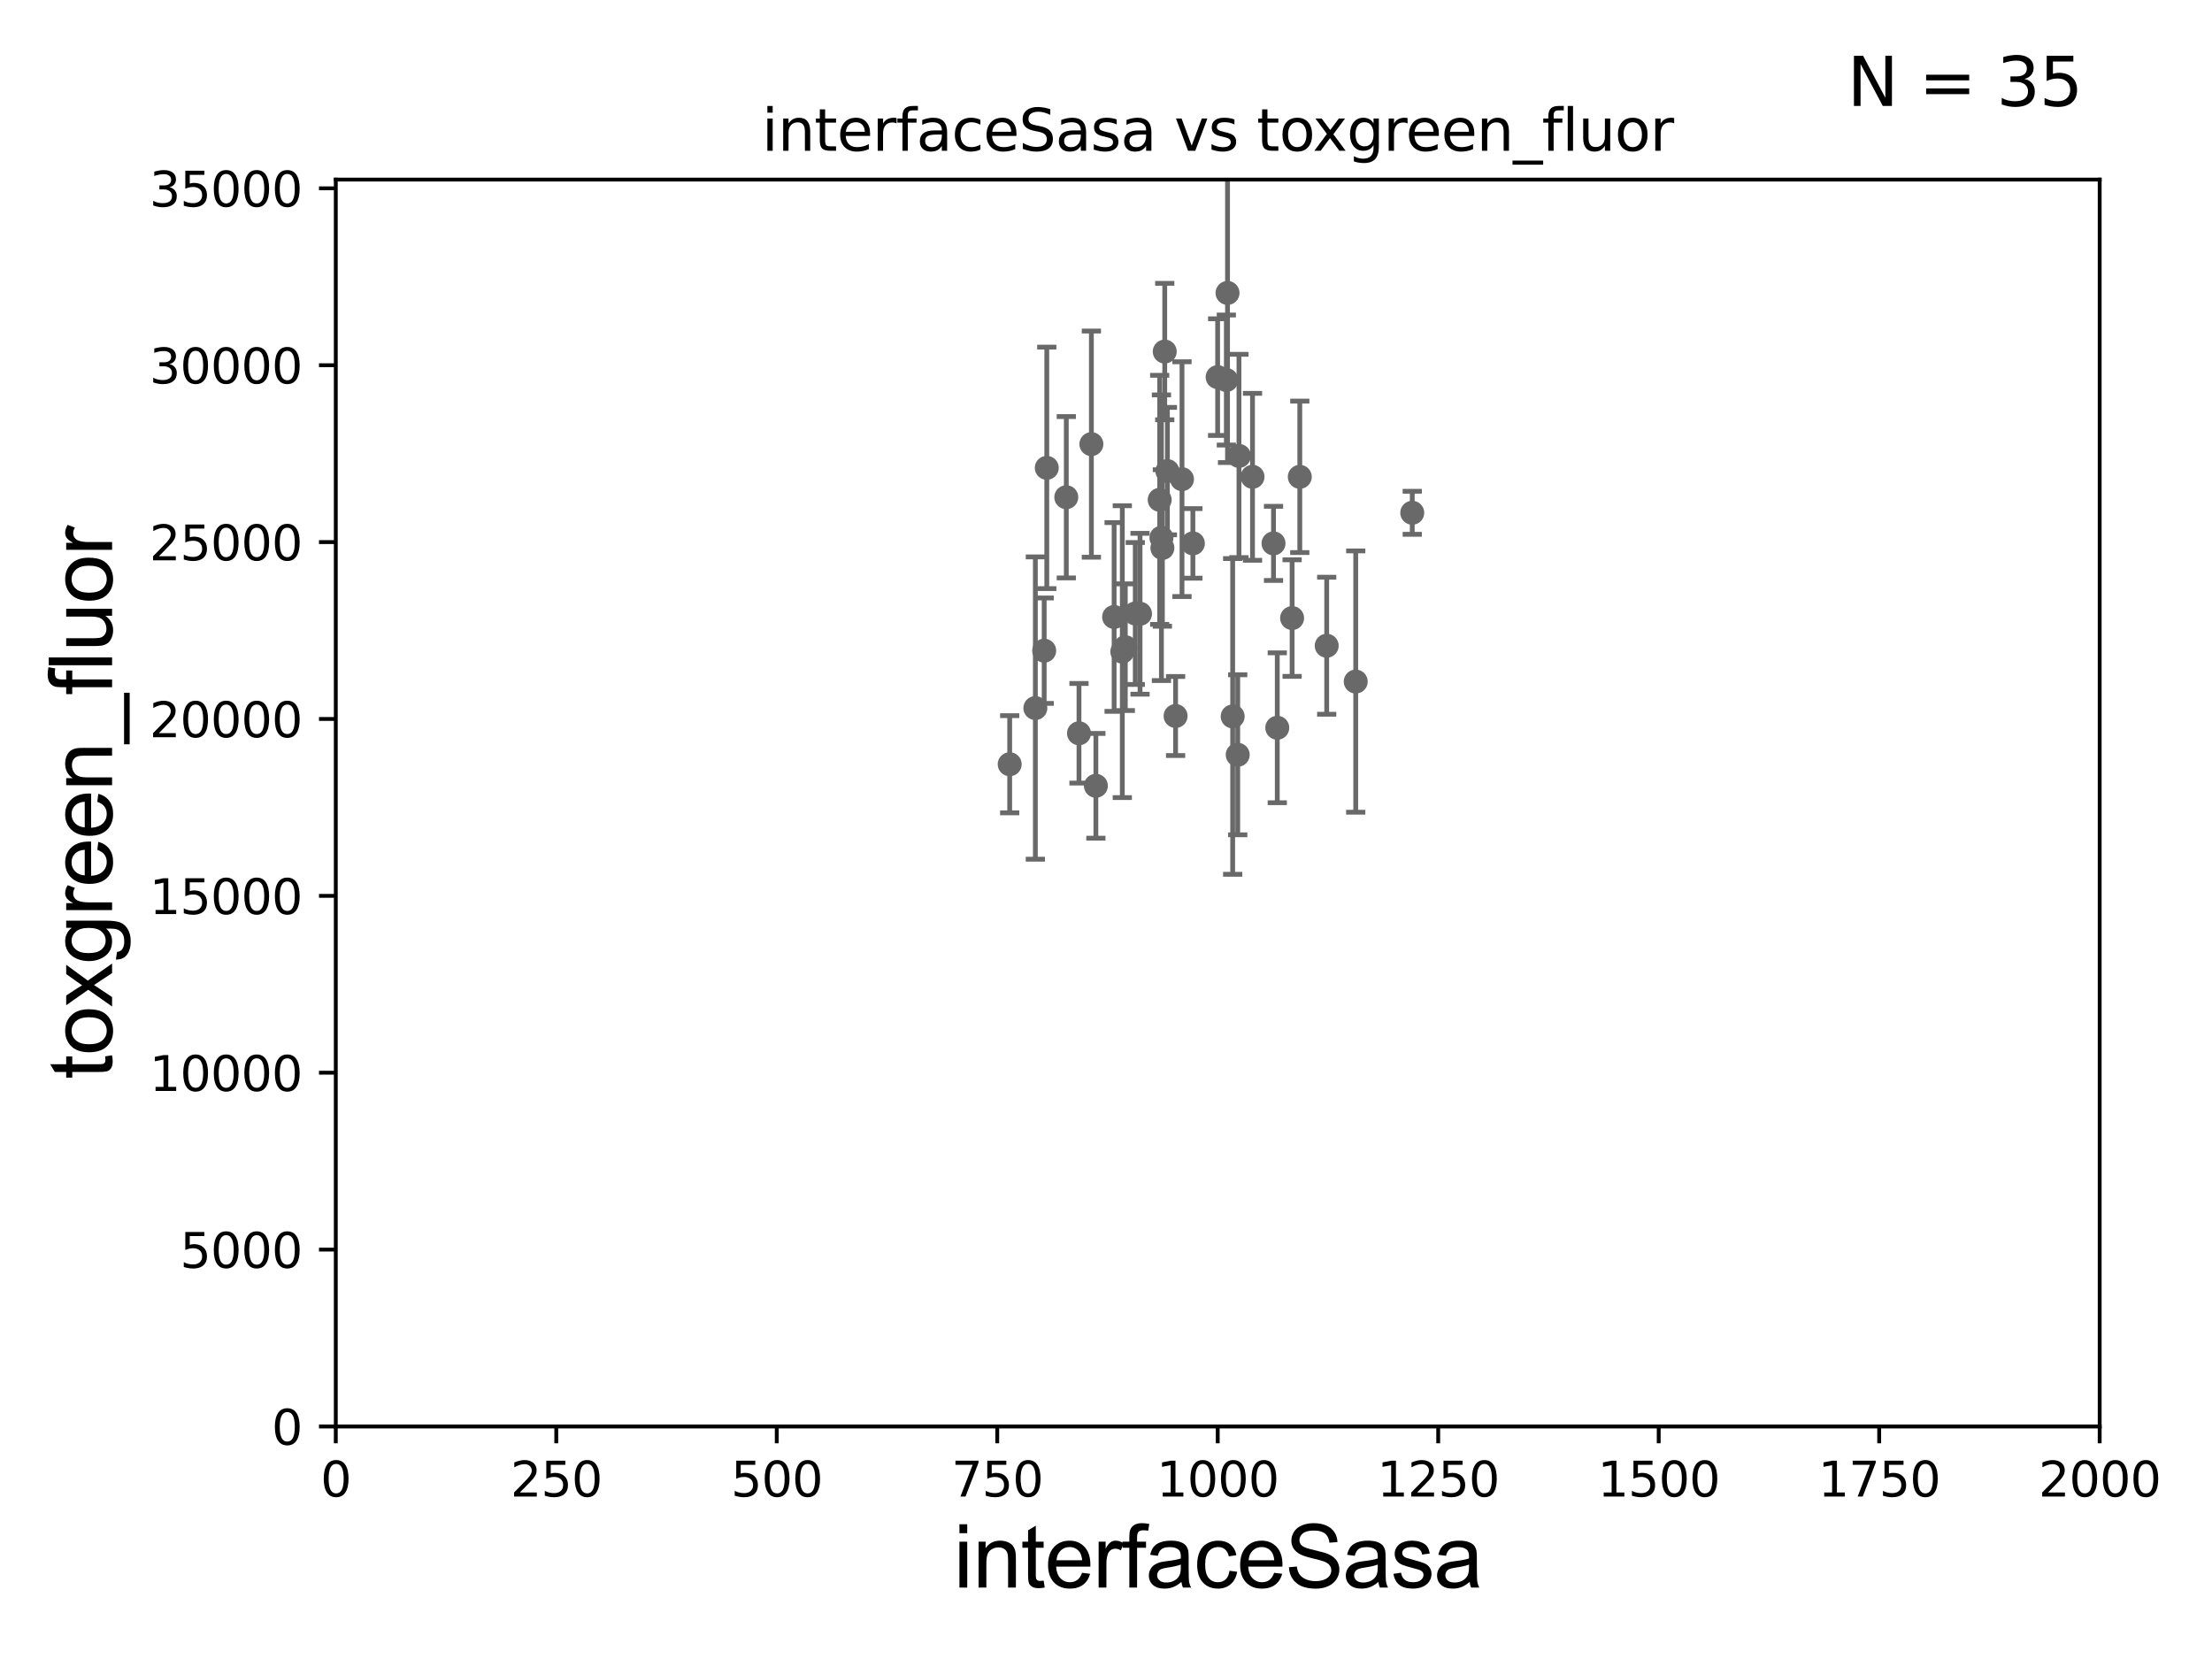 <?xml version="1.0" encoding="utf-8" standalone="no"?>
<!DOCTYPE svg PUBLIC "-//W3C//DTD SVG 1.1//EN"
  "http://www.w3.org/Graphics/SVG/1.1/DTD/svg11.dtd">
<svg xmlns:xlink="http://www.w3.org/1999/xlink" width="460.8pt" height="345.6pt" viewBox="0 0 460.8 345.6" xmlns="http://www.w3.org/2000/svg" version="1.1">
 <defs>
  <style type="text/css">*{stroke-linejoin: round; stroke-linecap: butt}</style>
 </defs>
 <g id="figure_1">
  <g id="patch_1">
   <path d="M 0 345.6 
L 460.8 345.6 
L 460.8 0 
L 0 0 
z
" style="fill: #ffffff"/>
  </g>
  <g id="axes_1">
   <g id="patch_2">
    <path d="M 69.95 297.16 
L 437.4 297.16 
L 437.4 37.411 
L 69.95 37.411 
z
" style="fill: #ffffff"/>
   </g>
   <g id="PathCollection_1">
    <defs>
     <path id="m9f2e8a0c88" d="M 0 1.118 
C 0.297 1.118 0.581 1 0.791 0.791 
C 1 0.581 1.118 0.297 1.118 0 
C 1.118 -0.297 1 -0.581 0.791 -0.791 
C 0.581 -1 0.297 -1.118 0 -1.118 
C -0.297 -1.118 -0.581 -1 -0.791 -0.791 
C -1 -0.581 -1.118 -0.297 -1.118 0 
C -1.118 0.297 -1 0.581 -0.791 0.791 
C -0.581 1 -0.297 1.118 0 1.118 
z
" style="stroke: #696969"/>
    </defs>
    <g clip-path="url(#pc7377b0649)">
     <use xlink:href="#m9f2e8a0c88" x="265.296" y="113.199" style="fill: #696969; stroke: #696969"/>
     <use xlink:href="#m9f2e8a0c88" x="253.655" y="78.559" style="fill: #696969; stroke: #696969"/>
     <use xlink:href="#m9f2e8a0c88" x="269.17" y="128.754" style="fill: #696969; stroke: #696969"/>
     <use xlink:href="#m9f2e8a0c88" x="236.499" y="127.804" style="fill: #696969; stroke: #696969"/>
     <use xlink:href="#m9f2e8a0c88" x="224.773" y="152.757" style="fill: #696969; stroke: #696969"/>
     <use xlink:href="#m9f2e8a0c88" x="227.355" y="92.52" style="fill: #696969; stroke: #696969"/>
     <use xlink:href="#m9f2e8a0c88" x="228.292" y="163.697" style="fill: #696969; stroke: #696969"/>
     <use xlink:href="#m9f2e8a0c88" x="257.84" y="157.235" style="fill: #696969; stroke: #696969"/>
     <use xlink:href="#m9f2e8a0c88" x="242.146" y="114.153" style="fill: #696969; stroke: #696969"/>
     <use xlink:href="#m9f2e8a0c88" x="243.19" y="98.139" style="fill: #696969; stroke: #696969"/>
     <use xlink:href="#m9f2e8a0c88" x="217.523" y="135.545" style="fill: #696969; stroke: #696969"/>
     <use xlink:href="#m9f2e8a0c88" x="215.684" y="147.5" style="fill: #696969; stroke: #696969"/>
     <use xlink:href="#m9f2e8a0c88" x="266.08" y="151.608" style="fill: #696969; stroke: #696969"/>
     <use xlink:href="#m9f2e8a0c88" x="256.789" y="149.245" style="fill: #696969; stroke: #696969"/>
     <use xlink:href="#m9f2e8a0c88" x="232.091" y="128.528" style="fill: #696969; stroke: #696969"/>
     <use xlink:href="#m9f2e8a0c88" x="234.424" y="134.821" style="fill: #696969; stroke: #696969"/>
     <use xlink:href="#m9f2e8a0c88" x="210.336" y="159.204" style="fill: #696969; stroke: #696969"/>
     <use xlink:href="#m9f2e8a0c88" x="294.197" y="106.821" style="fill: #696969; stroke: #696969"/>
     <use xlink:href="#m9f2e8a0c88" x="255.716" y="61.025" style="fill: #696969; stroke: #696969"/>
     <use xlink:href="#m9f2e8a0c88" x="246.232" y="99.816" style="fill: #696969; stroke: #696969"/>
     <use xlink:href="#m9f2e8a0c88" x="258.099" y="94.978" style="fill: #696969; stroke: #696969"/>
     <use xlink:href="#m9f2e8a0c88" x="248.499" y="113.2" style="fill: #696969; stroke: #696969"/>
     <use xlink:href="#m9f2e8a0c88" x="255.47" y="79.167" style="fill: #696969; stroke: #696969"/>
     <use xlink:href="#m9f2e8a0c88" x="260.921" y="99.328" style="fill: #696969; stroke: #696969"/>
     <use xlink:href="#m9f2e8a0c88" x="244.898" y="149.157" style="fill: #696969; stroke: #696969"/>
     <use xlink:href="#m9f2e8a0c88" x="218.064" y="97.461" style="fill: #696969; stroke: #696969"/>
     <use xlink:href="#m9f2e8a0c88" x="282.424" y="141.982" style="fill: #696969; stroke: #696969"/>
     <use xlink:href="#m9f2e8a0c88" x="270.771" y="99.335" style="fill: #696969; stroke: #696969"/>
     <use xlink:href="#m9f2e8a0c88" x="242.637" y="73.236" style="fill: #696969; stroke: #696969"/>
     <use xlink:href="#m9f2e8a0c88" x="241.584" y="104.123" style="fill: #696969; stroke: #696969"/>
     <use xlink:href="#m9f2e8a0c88" x="237.491" y="127.858" style="fill: #696969; stroke: #696969"/>
     <use xlink:href="#m9f2e8a0c88" x="241.948" y="112.022" style="fill: #696969; stroke: #696969"/>
     <use xlink:href="#m9f2e8a0c88" x="233.796" y="135.749" style="fill: #696969; stroke: #696969"/>
     <use xlink:href="#m9f2e8a0c88" x="276.376" y="134.52" style="fill: #696969; stroke: #696969"/>
     <use xlink:href="#m9f2e8a0c88" x="222.128" y="103.583" style="fill: #696969; stroke: #696969"/>
    </g>
   </g>
   <g id="matplotlib.axis_1">
    <g id="xtick_1">
     <g id="line2d_1">
      <defs>
       <path id="mce566c3a3a" d="M 0 0 
L 0 3.5 
" style="stroke: #000000; stroke-width: 0.8"/>
      </defs>
      <g>
       <use xlink:href="#mce566c3a3a" x="69.95" y="297.16" style="stroke: #000000; stroke-width: 0.8"/>
      </g>
     </g>
     <g id="text_1">
      <!-- 0 -->
      <g transform="translate(66.769 311.758)scale(0.1 -0.1)">
       <defs>
        <path id="DejaVuSans-30" d="M 2034 4250 
Q 1547 4250 1301 3770 
Q 1056 3291 1056 2328 
Q 1056 1369 1301 889 
Q 1547 409 2034 409 
Q 2525 409 2770 889 
Q 3016 1369 3016 2328 
Q 3016 3291 2770 3770 
Q 2525 4250 2034 4250 
z
M 2034 4750 
Q 2819 4750 3233 4129 
Q 3647 3509 3647 2328 
Q 3647 1150 3233 529 
Q 2819 -91 2034 -91 
Q 1250 -91 836 529 
Q 422 1150 422 2328 
Q 422 3509 836 4129 
Q 1250 4750 2034 4750 
z
" transform="scale(0.016)"/>
       </defs>
       <use xlink:href="#DejaVuSans-30"/>
      </g>
     </g>
    </g>
    <g id="xtick_2">
     <g id="line2d_2">
      <g>
       <use xlink:href="#mce566c3a3a" x="115.881" y="297.16" style="stroke: #000000; stroke-width: 0.8"/>
      </g>
     </g>
     <g id="text_2">
      <!-- 250 -->
      <g transform="translate(106.338 311.758)scale(0.1 -0.1)">
       <defs>
        <path id="DejaVuSans-32" d="M 1228 531 
L 3431 531 
L 3431 0 
L 469 0 
L 469 531 
Q 828 903 1448 1529 
Q 2069 2156 2228 2338 
Q 2531 2678 2651 2914 
Q 2772 3150 2772 3378 
Q 2772 3750 2511 3984 
Q 2250 4219 1831 4219 
Q 1534 4219 1204 4116 
Q 875 4013 500 3803 
L 500 4441 
Q 881 4594 1212 4672 
Q 1544 4750 1819 4750 
Q 2544 4750 2975 4387 
Q 3406 4025 3406 3419 
Q 3406 3131 3298 2873 
Q 3191 2616 2906 2266 
Q 2828 2175 2409 1742 
Q 1991 1309 1228 531 
z
" transform="scale(0.016)"/>
        <path id="DejaVuSans-35" d="M 691 4666 
L 3169 4666 
L 3169 4134 
L 1269 4134 
L 1269 2991 
Q 1406 3038 1543 3061 
Q 1681 3084 1819 3084 
Q 2600 3084 3056 2656 
Q 3513 2228 3513 1497 
Q 3513 744 3044 326 
Q 2575 -91 1722 -91 
Q 1428 -91 1123 -41 
Q 819 9 494 109 
L 494 744 
Q 775 591 1075 516 
Q 1375 441 1709 441 
Q 2250 441 2565 725 
Q 2881 1009 2881 1497 
Q 2881 1984 2565 2268 
Q 2250 2553 1709 2553 
Q 1456 2553 1204 2497 
Q 953 2441 691 2322 
L 691 4666 
z
" transform="scale(0.016)"/>
       </defs>
       <use xlink:href="#DejaVuSans-32"/>
       <use xlink:href="#DejaVuSans-35" x="63.623"/>
       <use xlink:href="#DejaVuSans-30" x="127.246"/>
      </g>
     </g>
    </g>
    <g id="xtick_3">
     <g id="line2d_3">
      <g>
       <use xlink:href="#mce566c3a3a" x="161.812" y="297.16" style="stroke: #000000; stroke-width: 0.8"/>
      </g>
     </g>
     <g id="text_3">
      <!-- 500 -->
      <g transform="translate(152.269 311.758)scale(0.1 -0.1)">
       <use xlink:href="#DejaVuSans-35"/>
       <use xlink:href="#DejaVuSans-30" x="63.623"/>
       <use xlink:href="#DejaVuSans-30" x="127.246"/>
      </g>
     </g>
    </g>
    <g id="xtick_4">
     <g id="line2d_4">
      <g>
       <use xlink:href="#mce566c3a3a" x="207.744" y="297.16" style="stroke: #000000; stroke-width: 0.8"/>
      </g>
     </g>
     <g id="text_4">
      <!-- 750 -->
      <g transform="translate(198.2 311.758)scale(0.1 -0.1)">
       <defs>
        <path id="DejaVuSans-37" d="M 525 4666 
L 3525 4666 
L 3525 4397 
L 1831 0 
L 1172 0 
L 2766 4134 
L 525 4134 
L 525 4666 
z
" transform="scale(0.016)"/>
       </defs>
       <use xlink:href="#DejaVuSans-37"/>
       <use xlink:href="#DejaVuSans-35" x="63.623"/>
       <use xlink:href="#DejaVuSans-30" x="127.246"/>
      </g>
     </g>
    </g>
    <g id="xtick_5">
     <g id="line2d_5">
      <g>
       <use xlink:href="#mce566c3a3a" x="253.675" y="297.16" style="stroke: #000000; stroke-width: 0.8"/>
      </g>
     </g>
     <g id="text_5">
      <!-- 1000 -->
      <g transform="translate(240.95 311.758)scale(0.1 -0.1)">
       <defs>
        <path id="DejaVuSans-31" d="M 794 531 
L 1825 531 
L 1825 4091 
L 703 3866 
L 703 4441 
L 1819 4666 
L 2450 4666 
L 2450 531 
L 3481 531 
L 3481 0 
L 794 0 
L 794 531 
z
" transform="scale(0.016)"/>
       </defs>
       <use xlink:href="#DejaVuSans-31"/>
       <use xlink:href="#DejaVuSans-30" x="63.623"/>
       <use xlink:href="#DejaVuSans-30" x="127.246"/>
       <use xlink:href="#DejaVuSans-30" x="190.869"/>
      </g>
     </g>
    </g>
    <g id="xtick_6">
     <g id="line2d_6">
      <g>
       <use xlink:href="#mce566c3a3a" x="299.606" y="297.16" style="stroke: #000000; stroke-width: 0.8"/>
      </g>
     </g>
     <g id="text_6">
      <!-- 1250 -->
      <g transform="translate(286.881 311.758)scale(0.1 -0.1)">
       <use xlink:href="#DejaVuSans-31"/>
       <use xlink:href="#DejaVuSans-32" x="63.623"/>
       <use xlink:href="#DejaVuSans-35" x="127.246"/>
       <use xlink:href="#DejaVuSans-30" x="190.869"/>
      </g>
     </g>
    </g>
    <g id="xtick_7">
     <g id="line2d_7">
      <g>
       <use xlink:href="#mce566c3a3a" x="345.538" y="297.16" style="stroke: #000000; stroke-width: 0.8"/>
      </g>
     </g>
     <g id="text_7">
      <!-- 1500 -->
      <g transform="translate(332.812 311.758)scale(0.1 -0.1)">
       <use xlink:href="#DejaVuSans-31"/>
       <use xlink:href="#DejaVuSans-35" x="63.623"/>
       <use xlink:href="#DejaVuSans-30" x="127.246"/>
       <use xlink:href="#DejaVuSans-30" x="190.869"/>
      </g>
     </g>
    </g>
    <g id="xtick_8">
     <g id="line2d_8">
      <g>
       <use xlink:href="#mce566c3a3a" x="391.469" y="297.16" style="stroke: #000000; stroke-width: 0.8"/>
      </g>
     </g>
     <g id="text_8">
      <!-- 1750 -->
      <g transform="translate(378.744 311.758)scale(0.1 -0.1)">
       <use xlink:href="#DejaVuSans-31"/>
       <use xlink:href="#DejaVuSans-37" x="63.623"/>
       <use xlink:href="#DejaVuSans-35" x="127.246"/>
       <use xlink:href="#DejaVuSans-30" x="190.869"/>
      </g>
     </g>
    </g>
    <g id="xtick_9">
     <g id="line2d_9">
      <g>
       <use xlink:href="#mce566c3a3a" x="437.4" y="297.16" style="stroke: #000000; stroke-width: 0.8"/>
      </g>
     </g>
     <g id="text_9">
      <!-- 2000 -->
      <g transform="translate(424.675 311.758)scale(0.1 -0.1)">
       <use xlink:href="#DejaVuSans-32"/>
       <use xlink:href="#DejaVuSans-30" x="63.623"/>
       <use xlink:href="#DejaVuSans-30" x="127.246"/>
       <use xlink:href="#DejaVuSans-30" x="190.869"/>
      </g>
     </g>
    </g>
    <g id="text_10">
     <!-- interfaceSasa -->
     <g transform="translate(198.646 330.722)scale(0.18 -0.18)">
      <defs>
       <path id="ArialMT-69" d="M 425 3934 
L 425 4581 
L 988 4581 
L 988 3934 
L 425 3934 
z
M 425 0 
L 425 3319 
L 988 3319 
L 988 0 
L 425 0 
z
" transform="scale(0.016)"/>
       <path id="ArialMT-6e" d="M 422 0 
L 422 3319 
L 928 3319 
L 928 2847 
Q 1294 3394 1984 3394 
Q 2284 3394 2536 3286 
Q 2788 3178 2913 3003 
Q 3038 2828 3088 2588 
Q 3119 2431 3119 2041 
L 3119 0 
L 2556 0 
L 2556 2019 
Q 2556 2363 2490 2533 
Q 2425 2703 2258 2804 
Q 2091 2906 1866 2906 
Q 1506 2906 1245 2678 
Q 984 2450 984 1813 
L 984 0 
L 422 0 
z
" transform="scale(0.016)"/>
       <path id="ArialMT-74" d="M 1650 503 
L 1731 6 
Q 1494 -44 1306 -44 
Q 1000 -44 831 53 
Q 663 150 594 308 
Q 525 466 525 972 
L 525 2881 
L 113 2881 
L 113 3319 
L 525 3319 
L 525 4141 
L 1084 4478 
L 1084 3319 
L 1650 3319 
L 1650 2881 
L 1084 2881 
L 1084 941 
Q 1084 700 1114 631 
Q 1144 563 1211 522 
Q 1278 481 1403 481 
Q 1497 481 1650 503 
z
" transform="scale(0.016)"/>
       <path id="ArialMT-65" d="M 2694 1069 
L 3275 997 
Q 3138 488 2766 206 
Q 2394 -75 1816 -75 
Q 1088 -75 661 373 
Q 234 822 234 1631 
Q 234 2469 665 2931 
Q 1097 3394 1784 3394 
Q 2450 3394 2872 2941 
Q 3294 2488 3294 1666 
Q 3294 1616 3291 1516 
L 816 1516 
Q 847 969 1125 678 
Q 1403 388 1819 388 
Q 2128 388 2347 550 
Q 2566 713 2694 1069 
z
M 847 1978 
L 2700 1978 
Q 2663 2397 2488 2606 
Q 2219 2931 1791 2931 
Q 1403 2931 1139 2672 
Q 875 2413 847 1978 
z
" transform="scale(0.016)"/>
       <path id="ArialMT-72" d="M 416 0 
L 416 3319 
L 922 3319 
L 922 2816 
Q 1116 3169 1280 3281 
Q 1444 3394 1641 3394 
Q 1925 3394 2219 3213 
L 2025 2691 
Q 1819 2813 1613 2813 
Q 1428 2813 1281 2702 
Q 1134 2591 1072 2394 
Q 978 2094 978 1738 
L 978 0 
L 416 0 
z
" transform="scale(0.016)"/>
       <path id="ArialMT-66" d="M 556 0 
L 556 2881 
L 59 2881 
L 59 3319 
L 556 3319 
L 556 3672 
Q 556 4006 616 4169 
Q 697 4388 901 4523 
Q 1106 4659 1475 4659 
Q 1713 4659 2000 4603 
L 1916 4113 
Q 1741 4144 1584 4144 
Q 1328 4144 1222 4034 
Q 1116 3925 1116 3625 
L 1116 3319 
L 1763 3319 
L 1763 2881 
L 1116 2881 
L 1116 0 
L 556 0 
z
" transform="scale(0.016)"/>
       <path id="ArialMT-61" d="M 2588 409 
Q 2275 144 1986 34 
Q 1697 -75 1366 -75 
Q 819 -75 525 192 
Q 231 459 231 875 
Q 231 1119 342 1320 
Q 453 1522 633 1644 
Q 813 1766 1038 1828 
Q 1203 1872 1538 1913 
Q 2219 1994 2541 2106 
Q 2544 2222 2544 2253 
Q 2544 2597 2384 2738 
Q 2169 2928 1744 2928 
Q 1347 2928 1158 2789 
Q 969 2650 878 2297 
L 328 2372 
Q 403 2725 575 2942 
Q 747 3159 1072 3276 
Q 1397 3394 1825 3394 
Q 2250 3394 2515 3294 
Q 2781 3194 2906 3042 
Q 3031 2891 3081 2659 
Q 3109 2516 3109 2141 
L 3109 1391 
Q 3109 606 3145 398 
Q 3181 191 3288 0 
L 2700 0 
Q 2613 175 2588 409 
z
M 2541 1666 
Q 2234 1541 1622 1453 
Q 1275 1403 1131 1340 
Q 988 1278 909 1158 
Q 831 1038 831 891 
Q 831 666 1001 516 
Q 1172 366 1500 366 
Q 1825 366 2078 508 
Q 2331 650 2450 897 
Q 2541 1088 2541 1459 
L 2541 1666 
z
" transform="scale(0.016)"/>
       <path id="ArialMT-63" d="M 2588 1216 
L 3141 1144 
Q 3050 572 2676 248 
Q 2303 -75 1759 -75 
Q 1078 -75 664 370 
Q 250 816 250 1647 
Q 250 2184 428 2587 
Q 606 2991 970 3192 
Q 1334 3394 1763 3394 
Q 2303 3394 2647 3120 
Q 2991 2847 3088 2344 
L 2541 2259 
Q 2463 2594 2264 2762 
Q 2066 2931 1784 2931 
Q 1359 2931 1093 2626 
Q 828 2322 828 1663 
Q 828 994 1084 691 
Q 1341 388 1753 388 
Q 2084 388 2306 591 
Q 2528 794 2588 1216 
z
" transform="scale(0.016)"/>
       <path id="ArialMT-53" d="M 288 1472 
L 859 1522 
Q 900 1178 1048 958 
Q 1197 738 1509 602 
Q 1822 466 2213 466 
Q 2559 466 2825 569 
Q 3091 672 3220 851 
Q 3350 1031 3350 1244 
Q 3350 1459 3225 1620 
Q 3100 1781 2813 1891 
Q 2628 1963 1997 2114 
Q 1366 2266 1113 2400 
Q 784 2572 623 2826 
Q 463 3081 463 3397 
Q 463 3744 659 4045 
Q 856 4347 1234 4503 
Q 1613 4659 2075 4659 
Q 2584 4659 2973 4495 
Q 3363 4331 3572 4012 
Q 3781 3694 3797 3291 
L 3216 3247 
Q 3169 3681 2898 3903 
Q 2628 4125 2100 4125 
Q 1550 4125 1298 3923 
Q 1047 3722 1047 3438 
Q 1047 3191 1225 3031 
Q 1400 2872 2139 2705 
Q 2878 2538 3153 2413 
Q 3553 2228 3743 1945 
Q 3934 1663 3934 1294 
Q 3934 928 3725 604 
Q 3516 281 3123 101 
Q 2731 -78 2241 -78 
Q 1619 -78 1198 103 
Q 778 284 539 648 
Q 300 1013 288 1472 
z
" transform="scale(0.016)"/>
       <path id="ArialMT-73" d="M 197 991 
L 753 1078 
Q 800 744 1014 566 
Q 1228 388 1613 388 
Q 2000 388 2187 545 
Q 2375 703 2375 916 
Q 2375 1106 2209 1216 
Q 2094 1291 1634 1406 
Q 1016 1563 777 1677 
Q 538 1791 414 1992 
Q 291 2194 291 2438 
Q 291 2659 392 2848 
Q 494 3038 669 3163 
Q 800 3259 1026 3326 
Q 1253 3394 1513 3394 
Q 1903 3394 2198 3281 
Q 2494 3169 2634 2976 
Q 2775 2784 2828 2463 
L 2278 2388 
Q 2241 2644 2061 2787 
Q 1881 2931 1553 2931 
Q 1166 2931 1000 2803 
Q 834 2675 834 2503 
Q 834 2394 903 2306 
Q 972 2216 1119 2156 
Q 1203 2125 1616 2013 
Q 2213 1853 2448 1751 
Q 2684 1650 2818 1456 
Q 2953 1263 2953 975 
Q 2953 694 2789 445 
Q 2625 197 2315 61 
Q 2006 -75 1616 -75 
Q 969 -75 630 194 
Q 291 463 197 991 
z
" transform="scale(0.016)"/>
      </defs>
      <use xlink:href="#ArialMT-69"/>
      <use xlink:href="#ArialMT-6e" x="22.217"/>
      <use xlink:href="#ArialMT-74" x="77.832"/>
      <use xlink:href="#ArialMT-65" x="105.615"/>
      <use xlink:href="#ArialMT-72" x="161.23"/>
      <use xlink:href="#ArialMT-66" x="194.531"/>
      <use xlink:href="#ArialMT-61" x="222.314"/>
      <use xlink:href="#ArialMT-63" x="277.93"/>
      <use xlink:href="#ArialMT-65" x="327.93"/>
      <use xlink:href="#ArialMT-53" x="383.545"/>
      <use xlink:href="#ArialMT-61" x="450.244"/>
      <use xlink:href="#ArialMT-73" x="505.859"/>
      <use xlink:href="#ArialMT-61" x="555.859"/>
     </g>
    </g>
   </g>
   <g id="matplotlib.axis_2">
    <g id="ytick_1">
     <g id="line2d_10">
      <defs>
       <path id="md3fc588237" d="M 0 0 
L -3.5 0 
" style="stroke: #000000; stroke-width: 0.8"/>
      </defs>
      <g>
       <use xlink:href="#md3fc588237" x="69.95" y="297.16" style="stroke: #000000; stroke-width: 0.8"/>
      </g>
     </g>
     <g id="text_11">
      <!-- 0 -->
      <g transform="translate(56.587 300.959)scale(0.1 -0.1)">
       <use xlink:href="#DejaVuSans-30"/>
      </g>
     </g>
    </g>
    <g id="ytick_2">
     <g id="line2d_11">
      <g>
       <use xlink:href="#md3fc588237" x="69.95" y="260.313" style="stroke: #000000; stroke-width: 0.8"/>
      </g>
     </g>
     <g id="text_12">
      <!-- 5000 -->
      <g transform="translate(37.5 264.112)scale(0.1 -0.1)">
       <use xlink:href="#DejaVuSans-35"/>
       <use xlink:href="#DejaVuSans-30" x="63.623"/>
       <use xlink:href="#DejaVuSans-30" x="127.246"/>
       <use xlink:href="#DejaVuSans-30" x="190.869"/>
      </g>
     </g>
    </g>
    <g id="ytick_3">
     <g id="line2d_12">
      <g>
       <use xlink:href="#md3fc588237" x="69.95" y="223.467" style="stroke: #000000; stroke-width: 0.8"/>
      </g>
     </g>
     <g id="text_13">
      <!-- 10000 -->
      <g transform="translate(31.137 227.266)scale(0.1 -0.1)">
       <use xlink:href="#DejaVuSans-31"/>
       <use xlink:href="#DejaVuSans-30" x="63.623"/>
       <use xlink:href="#DejaVuSans-30" x="127.246"/>
       <use xlink:href="#DejaVuSans-30" x="190.869"/>
       <use xlink:href="#DejaVuSans-30" x="254.492"/>
      </g>
     </g>
    </g>
    <g id="ytick_4">
     <g id="line2d_13">
      <g>
       <use xlink:href="#md3fc588237" x="69.95" y="186.62" style="stroke: #000000; stroke-width: 0.8"/>
      </g>
     </g>
     <g id="text_14">
      <!-- 15000 -->
      <g transform="translate(31.137 190.419)scale(0.1 -0.1)">
       <use xlink:href="#DejaVuSans-31"/>
       <use xlink:href="#DejaVuSans-35" x="63.623"/>
       <use xlink:href="#DejaVuSans-30" x="127.246"/>
       <use xlink:href="#DejaVuSans-30" x="190.869"/>
       <use xlink:href="#DejaVuSans-30" x="254.492"/>
      </g>
     </g>
    </g>
    <g id="ytick_5">
     <g id="line2d_14">
      <g>
       <use xlink:href="#md3fc588237" x="69.95" y="149.773" style="stroke: #000000; stroke-width: 0.8"/>
      </g>
     </g>
     <g id="text_15">
      <!-- 20000 -->
      <g transform="translate(31.137 153.572)scale(0.1 -0.1)">
       <use xlink:href="#DejaVuSans-32"/>
       <use xlink:href="#DejaVuSans-30" x="63.623"/>
       <use xlink:href="#DejaVuSans-30" x="127.246"/>
       <use xlink:href="#DejaVuSans-30" x="190.869"/>
       <use xlink:href="#DejaVuSans-30" x="254.492"/>
      </g>
     </g>
    </g>
    <g id="ytick_6">
     <g id="line2d_15">
      <g>
       <use xlink:href="#md3fc588237" x="69.95" y="112.926" style="stroke: #000000; stroke-width: 0.8"/>
      </g>
     </g>
     <g id="text_16">
      <!-- 25000 -->
      <g transform="translate(31.137 116.726)scale(0.1 -0.1)">
       <use xlink:href="#DejaVuSans-32"/>
       <use xlink:href="#DejaVuSans-35" x="63.623"/>
       <use xlink:href="#DejaVuSans-30" x="127.246"/>
       <use xlink:href="#DejaVuSans-30" x="190.869"/>
       <use xlink:href="#DejaVuSans-30" x="254.492"/>
      </g>
     </g>
    </g>
    <g id="ytick_7">
     <g id="line2d_16">
      <g>
       <use xlink:href="#md3fc588237" x="69.95" y="76.08" style="stroke: #000000; stroke-width: 0.8"/>
      </g>
     </g>
     <g id="text_17">
      <!-- 30000 -->
      <g transform="translate(31.137 79.879)scale(0.1 -0.1)">
       <defs>
        <path id="DejaVuSans-33" d="M 2597 2516 
Q 3050 2419 3304 2112 
Q 3559 1806 3559 1356 
Q 3559 666 3084 287 
Q 2609 -91 1734 -91 
Q 1441 -91 1130 -33 
Q 819 25 488 141 
L 488 750 
Q 750 597 1062 519 
Q 1375 441 1716 441 
Q 2309 441 2620 675 
Q 2931 909 2931 1356 
Q 2931 1769 2642 2001 
Q 2353 2234 1838 2234 
L 1294 2234 
L 1294 2753 
L 1863 2753 
Q 2328 2753 2575 2939 
Q 2822 3125 2822 3475 
Q 2822 3834 2567 4026 
Q 2313 4219 1838 4219 
Q 1578 4219 1281 4162 
Q 984 4106 628 3988 
L 628 4550 
Q 988 4650 1302 4700 
Q 1616 4750 1894 4750 
Q 2613 4750 3031 4423 
Q 3450 4097 3450 3541 
Q 3450 3153 3228 2886 
Q 3006 2619 2597 2516 
z
" transform="scale(0.016)"/>
       </defs>
       <use xlink:href="#DejaVuSans-33"/>
       <use xlink:href="#DejaVuSans-30" x="63.623"/>
       <use xlink:href="#DejaVuSans-30" x="127.246"/>
       <use xlink:href="#DejaVuSans-30" x="190.869"/>
       <use xlink:href="#DejaVuSans-30" x="254.492"/>
      </g>
     </g>
    </g>
    <g id="ytick_8">
     <g id="line2d_17">
      <g>
       <use xlink:href="#md3fc588237" x="69.95" y="39.233" style="stroke: #000000; stroke-width: 0.8"/>
      </g>
     </g>
     <g id="text_18">
      <!-- 35000 -->
      <g transform="translate(31.137 43.032)scale(0.1 -0.1)">
       <use xlink:href="#DejaVuSans-33"/>
       <use xlink:href="#DejaVuSans-35" x="63.623"/>
       <use xlink:href="#DejaVuSans-30" x="127.246"/>
       <use xlink:href="#DejaVuSans-30" x="190.869"/>
       <use xlink:href="#DejaVuSans-30" x="254.492"/>
      </g>
     </g>
    </g>
    <g id="text_19">
     <!-- toxgreen_fluor -->
     <g transform="translate(23.349 224.818)rotate(-90)scale(0.18 -0.18)">
      <defs>
       <path id="ArialMT-6f" d="M 213 1659 
Q 213 2581 725 3025 
Q 1153 3394 1769 3394 
Q 2453 3394 2887 2945 
Q 3322 2497 3322 1706 
Q 3322 1066 3130 698 
Q 2938 331 2570 128 
Q 2203 -75 1769 -75 
Q 1072 -75 642 372 
Q 213 819 213 1659 
z
M 791 1659 
Q 791 1022 1069 705 
Q 1347 388 1769 388 
Q 2188 388 2466 706 
Q 2744 1025 2744 1678 
Q 2744 2294 2464 2611 
Q 2184 2928 1769 2928 
Q 1347 2928 1069 2612 
Q 791 2297 791 1659 
z
" transform="scale(0.016)"/>
       <path id="ArialMT-78" d="M 47 0 
L 1259 1725 
L 138 3319 
L 841 3319 
L 1350 2541 
Q 1494 2319 1581 2169 
Q 1719 2375 1834 2534 
L 2394 3319 
L 3066 3319 
L 1919 1756 
L 3153 0 
L 2463 0 
L 1781 1031 
L 1600 1309 
L 728 0 
L 47 0 
z
" transform="scale(0.016)"/>
       <path id="ArialMT-67" d="M 319 -275 
L 866 -356 
Q 900 -609 1056 -725 
Q 1266 -881 1628 -881 
Q 2019 -881 2231 -725 
Q 2444 -569 2519 -288 
Q 2563 -116 2559 434 
Q 2191 0 1641 0 
Q 956 0 581 494 
Q 206 988 206 1678 
Q 206 2153 378 2554 
Q 550 2956 876 3175 
Q 1203 3394 1644 3394 
Q 2231 3394 2613 2919 
L 2613 3319 
L 3131 3319 
L 3131 450 
Q 3131 -325 2973 -648 
Q 2816 -972 2473 -1159 
Q 2131 -1347 1631 -1347 
Q 1038 -1347 672 -1080 
Q 306 -813 319 -275 
z
M 784 1719 
Q 784 1066 1043 766 
Q 1303 466 1694 466 
Q 2081 466 2343 764 
Q 2606 1063 2606 1700 
Q 2606 2309 2336 2618 
Q 2066 2928 1684 2928 
Q 1309 2928 1046 2623 
Q 784 2319 784 1719 
z
" transform="scale(0.016)"/>
       <path id="ArialMT-5f" d="M -97 -1272 
L -97 -866 
L 3631 -866 
L 3631 -1272 
L -97 -1272 
z
" transform="scale(0.016)"/>
       <path id="ArialMT-6c" d="M 409 0 
L 409 4581 
L 972 4581 
L 972 0 
L 409 0 
z
" transform="scale(0.016)"/>
       <path id="ArialMT-75" d="M 2597 0 
L 2597 488 
Q 2209 -75 1544 -75 
Q 1250 -75 995 37 
Q 741 150 617 320 
Q 494 491 444 738 
Q 409 903 409 1263 
L 409 3319 
L 972 3319 
L 972 1478 
Q 972 1038 1006 884 
Q 1059 663 1231 536 
Q 1403 409 1656 409 
Q 1909 409 2131 539 
Q 2353 669 2445 892 
Q 2538 1116 2538 1541 
L 2538 3319 
L 3100 3319 
L 3100 0 
L 2597 0 
z
" transform="scale(0.016)"/>
      </defs>
      <use xlink:href="#ArialMT-74"/>
      <use xlink:href="#ArialMT-6f" x="27.783"/>
      <use xlink:href="#ArialMT-78" x="83.398"/>
      <use xlink:href="#ArialMT-67" x="133.398"/>
      <use xlink:href="#ArialMT-72" x="189.014"/>
      <use xlink:href="#ArialMT-65" x="222.314"/>
      <use xlink:href="#ArialMT-65" x="277.93"/>
      <use xlink:href="#ArialMT-6e" x="333.545"/>
      <use xlink:href="#ArialMT-5f" x="389.16"/>
      <use xlink:href="#ArialMT-66" x="444.775"/>
      <use xlink:href="#ArialMT-6c" x="472.559"/>
      <use xlink:href="#ArialMT-75" x="494.775"/>
      <use xlink:href="#ArialMT-6f" x="550.391"/>
      <use xlink:href="#ArialMT-72" x="606.006"/>
     </g>
    </g>
   </g>
   <g id="LineCollection_1">
    <path d="M 265.296 120.924 
L 265.296 105.473 
" clip-path="url(#pc7377b0649)" style="fill: none; stroke: #696969"/>
    <path d="M 253.655 90.71 
L 253.655 66.407 
" clip-path="url(#pc7377b0649)" style="fill: none; stroke: #696969"/>
    <path d="M 269.17 140.897 
L 269.17 116.611 
" clip-path="url(#pc7377b0649)" style="fill: none; stroke: #696969"/>
    <path d="M 236.499 142.585 
L 236.499 113.023 
" clip-path="url(#pc7377b0649)" style="fill: none; stroke: #696969"/>
    <path d="M 224.773 163.132 
L 224.773 142.383 
" clip-path="url(#pc7377b0649)" style="fill: none; stroke: #696969"/>
    <path d="M 227.355 116.081 
L 227.355 68.96 
" clip-path="url(#pc7377b0649)" style="fill: none; stroke: #696969"/>
    <path d="M 228.292 174.604 
L 228.292 152.79 
" clip-path="url(#pc7377b0649)" style="fill: none; stroke: #696969"/>
    <path d="M 257.84 173.908 
L 257.84 140.562 
" clip-path="url(#pc7377b0649)" style="fill: none; stroke: #696969"/>
    <path d="M 242.146 130.45 
L 242.146 97.856 
" clip-path="url(#pc7377b0649)" style="fill: none; stroke: #696969"/>
    <path d="M 243.19 111.411 
L 243.19 84.868 
" clip-path="url(#pc7377b0649)" style="fill: none; stroke: #696969"/>
    <path d="M 217.523 146.524 
L 217.523 124.566 
" clip-path="url(#pc7377b0649)" style="fill: none; stroke: #696969"/>
    <path d="M 215.684 178.987 
L 215.684 116.012 
" clip-path="url(#pc7377b0649)" style="fill: none; stroke: #696969"/>
    <path d="M 266.08 167.218 
L 266.08 135.999 
" clip-path="url(#pc7377b0649)" style="fill: none; stroke: #696969"/>
    <path d="M 256.789 182.133 
L 256.789 116.358 
" clip-path="url(#pc7377b0649)" style="fill: none; stroke: #696969"/>
    <path d="M 232.091 148.187 
L 232.091 108.869 
" clip-path="url(#pc7377b0649)" style="fill: none; stroke: #696969"/>
    <path d="M 234.424 148.013 
L 234.424 121.628 
" clip-path="url(#pc7377b0649)" style="fill: none; stroke: #696969"/>
    <path d="M 210.336 169.327 
L 210.336 149.081 
" clip-path="url(#pc7377b0649)" style="fill: none; stroke: #696969"/>
    <path d="M 294.197 111.305 
L 294.197 102.337 
" clip-path="url(#pc7377b0649)" style="fill: none; stroke: #696969"/>
    <path d="M 255.716 96.355 
L 255.716 25.695 
" clip-path="url(#pc7377b0649)" style="fill: none; stroke: #696969"/>
    <path d="M 246.232 124.269 
L 246.232 75.362 
" clip-path="url(#pc7377b0649)" style="fill: none; stroke: #696969"/>
    <path d="M 258.099 116.151 
L 258.099 73.806 
" clip-path="url(#pc7377b0649)" style="fill: none; stroke: #696969"/>
    <path d="M 248.499 120.445 
L 248.499 105.956 
" clip-path="url(#pc7377b0649)" style="fill: none; stroke: #696969"/>
    <path d="M 255.47 92.714 
L 255.47 65.62 
" clip-path="url(#pc7377b0649)" style="fill: none; stroke: #696969"/>
    <path d="M 260.921 116.714 
L 260.921 81.941 
" clip-path="url(#pc7377b0649)" style="fill: none; stroke: #696969"/>
    <path d="M 244.898 157.392 
L 244.898 140.923 
" clip-path="url(#pc7377b0649)" style="fill: none; stroke: #696969"/>
    <path d="M 218.064 122.618 
L 218.064 72.305 
" clip-path="url(#pc7377b0649)" style="fill: none; stroke: #696969"/>
    <path d="M 282.424 169.197 
L 282.424 114.767 
" clip-path="url(#pc7377b0649)" style="fill: none; stroke: #696969"/>
    <path d="M 270.771 115.11 
L 270.771 83.56 
" clip-path="url(#pc7377b0649)" style="fill: none; stroke: #696969"/>
    <path d="M 242.637 87.444 
L 242.637 59.027 
" clip-path="url(#pc7377b0649)" style="fill: none; stroke: #696969"/>
    <path d="M 241.584 130.062 
L 241.584 78.185 
" clip-path="url(#pc7377b0649)" style="fill: none; stroke: #696969"/>
    <path d="M 237.491 144.611 
L 237.491 111.105 
" clip-path="url(#pc7377b0649)" style="fill: none; stroke: #696969"/>
    <path d="M 241.948 141.774 
L 241.948 82.269 
" clip-path="url(#pc7377b0649)" style="fill: none; stroke: #696969"/>
    <path d="M 233.796 166.151 
L 233.796 105.348 
" clip-path="url(#pc7377b0649)" style="fill: none; stroke: #696969"/>
    <path d="M 276.376 148.791 
L 276.376 120.248 
" clip-path="url(#pc7377b0649)" style="fill: none; stroke: #696969"/>
    <path d="M 222.128 120.391 
L 222.128 86.776 
" clip-path="url(#pc7377b0649)" style="fill: none; stroke: #696969"/>
   </g>
   <g id="line2d_18">
    <defs>
     <path id="m3ed4ef9565" d="M 2 0 
L -2 -0 
" style="stroke: #696969"/>
    </defs>
    <g clip-path="url(#pc7377b0649)">
     <use xlink:href="#m3ed4ef9565" x="265.296" y="120.924" style="fill: #696969; stroke: #696969"/>
     <use xlink:href="#m3ed4ef9565" x="253.655" y="90.71" style="fill: #696969; stroke: #696969"/>
     <use xlink:href="#m3ed4ef9565" x="269.17" y="140.897" style="fill: #696969; stroke: #696969"/>
     <use xlink:href="#m3ed4ef9565" x="236.499" y="142.585" style="fill: #696969; stroke: #696969"/>
     <use xlink:href="#m3ed4ef9565" x="224.773" y="163.132" style="fill: #696969; stroke: #696969"/>
     <use xlink:href="#m3ed4ef9565" x="227.355" y="116.081" style="fill: #696969; stroke: #696969"/>
     <use xlink:href="#m3ed4ef9565" x="228.292" y="174.604" style="fill: #696969; stroke: #696969"/>
     <use xlink:href="#m3ed4ef9565" x="257.84" y="173.908" style="fill: #696969; stroke: #696969"/>
     <use xlink:href="#m3ed4ef9565" x="242.146" y="130.45" style="fill: #696969; stroke: #696969"/>
     <use xlink:href="#m3ed4ef9565" x="243.19" y="111.411" style="fill: #696969; stroke: #696969"/>
     <use xlink:href="#m3ed4ef9565" x="217.523" y="146.524" style="fill: #696969; stroke: #696969"/>
     <use xlink:href="#m3ed4ef9565" x="215.684" y="178.987" style="fill: #696969; stroke: #696969"/>
     <use xlink:href="#m3ed4ef9565" x="266.08" y="167.218" style="fill: #696969; stroke: #696969"/>
     <use xlink:href="#m3ed4ef9565" x="256.789" y="182.133" style="fill: #696969; stroke: #696969"/>
     <use xlink:href="#m3ed4ef9565" x="232.091" y="148.187" style="fill: #696969; stroke: #696969"/>
     <use xlink:href="#m3ed4ef9565" x="234.424" y="148.013" style="fill: #696969; stroke: #696969"/>
     <use xlink:href="#m3ed4ef9565" x="210.336" y="169.327" style="fill: #696969; stroke: #696969"/>
     <use xlink:href="#m3ed4ef9565" x="294.197" y="111.305" style="fill: #696969; stroke: #696969"/>
     <use xlink:href="#m3ed4ef9565" x="255.716" y="96.355" style="fill: #696969; stroke: #696969"/>
     <use xlink:href="#m3ed4ef9565" x="246.232" y="124.269" style="fill: #696969; stroke: #696969"/>
     <use xlink:href="#m3ed4ef9565" x="258.099" y="116.151" style="fill: #696969; stroke: #696969"/>
     <use xlink:href="#m3ed4ef9565" x="248.499" y="120.445" style="fill: #696969; stroke: #696969"/>
     <use xlink:href="#m3ed4ef9565" x="255.47" y="92.714" style="fill: #696969; stroke: #696969"/>
     <use xlink:href="#m3ed4ef9565" x="260.921" y="116.714" style="fill: #696969; stroke: #696969"/>
     <use xlink:href="#m3ed4ef9565" x="244.898" y="157.392" style="fill: #696969; stroke: #696969"/>
     <use xlink:href="#m3ed4ef9565" x="218.064" y="122.618" style="fill: #696969; stroke: #696969"/>
     <use xlink:href="#m3ed4ef9565" x="282.424" y="169.197" style="fill: #696969; stroke: #696969"/>
     <use xlink:href="#m3ed4ef9565" x="270.771" y="115.11" style="fill: #696969; stroke: #696969"/>
     <use xlink:href="#m3ed4ef9565" x="242.637" y="87.444" style="fill: #696969; stroke: #696969"/>
     <use xlink:href="#m3ed4ef9565" x="241.584" y="130.062" style="fill: #696969; stroke: #696969"/>
     <use xlink:href="#m3ed4ef9565" x="237.491" y="144.611" style="fill: #696969; stroke: #696969"/>
     <use xlink:href="#m3ed4ef9565" x="241.948" y="141.774" style="fill: #696969; stroke: #696969"/>
     <use xlink:href="#m3ed4ef9565" x="233.796" y="166.151" style="fill: #696969; stroke: #696969"/>
     <use xlink:href="#m3ed4ef9565" x="276.376" y="148.791" style="fill: #696969; stroke: #696969"/>
     <use xlink:href="#m3ed4ef9565" x="222.128" y="120.391" style="fill: #696969; stroke: #696969"/>
    </g>
   </g>
   <g id="line2d_19">
    <g clip-path="url(#pc7377b0649)">
     <use xlink:href="#m3ed4ef9565" x="265.296" y="105.473" style="fill: #696969; stroke: #696969"/>
     <use xlink:href="#m3ed4ef9565" x="253.655" y="66.407" style="fill: #696969; stroke: #696969"/>
     <use xlink:href="#m3ed4ef9565" x="269.17" y="116.611" style="fill: #696969; stroke: #696969"/>
     <use xlink:href="#m3ed4ef9565" x="236.499" y="113.023" style="fill: #696969; stroke: #696969"/>
     <use xlink:href="#m3ed4ef9565" x="224.773" y="142.383" style="fill: #696969; stroke: #696969"/>
     <use xlink:href="#m3ed4ef9565" x="227.355" y="68.96" style="fill: #696969; stroke: #696969"/>
     <use xlink:href="#m3ed4ef9565" x="228.292" y="152.79" style="fill: #696969; stroke: #696969"/>
     <use xlink:href="#m3ed4ef9565" x="257.84" y="140.562" style="fill: #696969; stroke: #696969"/>
     <use xlink:href="#m3ed4ef9565" x="242.146" y="97.856" style="fill: #696969; stroke: #696969"/>
     <use xlink:href="#m3ed4ef9565" x="243.19" y="84.868" style="fill: #696969; stroke: #696969"/>
     <use xlink:href="#m3ed4ef9565" x="217.523" y="124.566" style="fill: #696969; stroke: #696969"/>
     <use xlink:href="#m3ed4ef9565" x="215.684" y="116.012" style="fill: #696969; stroke: #696969"/>
     <use xlink:href="#m3ed4ef9565" x="266.08" y="135.999" style="fill: #696969; stroke: #696969"/>
     <use xlink:href="#m3ed4ef9565" x="256.789" y="116.358" style="fill: #696969; stroke: #696969"/>
     <use xlink:href="#m3ed4ef9565" x="232.091" y="108.869" style="fill: #696969; stroke: #696969"/>
     <use xlink:href="#m3ed4ef9565" x="234.424" y="121.628" style="fill: #696969; stroke: #696969"/>
     <use xlink:href="#m3ed4ef9565" x="210.336" y="149.081" style="fill: #696969; stroke: #696969"/>
     <use xlink:href="#m3ed4ef9565" x="294.197" y="102.337" style="fill: #696969; stroke: #696969"/>
     <use xlink:href="#m3ed4ef9565" x="255.716" y="25.695" style="fill: #696969; stroke: #696969"/>
     <use xlink:href="#m3ed4ef9565" x="246.232" y="75.362" style="fill: #696969; stroke: #696969"/>
     <use xlink:href="#m3ed4ef9565" x="258.099" y="73.806" style="fill: #696969; stroke: #696969"/>
     <use xlink:href="#m3ed4ef9565" x="248.499" y="105.956" style="fill: #696969; stroke: #696969"/>
     <use xlink:href="#m3ed4ef9565" x="255.47" y="65.62" style="fill: #696969; stroke: #696969"/>
     <use xlink:href="#m3ed4ef9565" x="260.921" y="81.941" style="fill: #696969; stroke: #696969"/>
     <use xlink:href="#m3ed4ef9565" x="244.898" y="140.923" style="fill: #696969; stroke: #696969"/>
     <use xlink:href="#m3ed4ef9565" x="218.064" y="72.305" style="fill: #696969; stroke: #696969"/>
     <use xlink:href="#m3ed4ef9565" x="282.424" y="114.767" style="fill: #696969; stroke: #696969"/>
     <use xlink:href="#m3ed4ef9565" x="270.771" y="83.56" style="fill: #696969; stroke: #696969"/>
     <use xlink:href="#m3ed4ef9565" x="242.637" y="59.027" style="fill: #696969; stroke: #696969"/>
     <use xlink:href="#m3ed4ef9565" x="241.584" y="78.185" style="fill: #696969; stroke: #696969"/>
     <use xlink:href="#m3ed4ef9565" x="237.491" y="111.105" style="fill: #696969; stroke: #696969"/>
     <use xlink:href="#m3ed4ef9565" x="241.948" y="82.269" style="fill: #696969; stroke: #696969"/>
     <use xlink:href="#m3ed4ef9565" x="233.796" y="105.348" style="fill: #696969; stroke: #696969"/>
     <use xlink:href="#m3ed4ef9565" x="276.376" y="120.248" style="fill: #696969; stroke: #696969"/>
     <use xlink:href="#m3ed4ef9565" x="222.128" y="86.776" style="fill: #696969; stroke: #696969"/>
    </g>
   </g>
   <g id="line2d_20">
    <defs>
     <path id="m7097be1728" d="M 0 2 
C 0.53 2 1.039 1.789 1.414 1.414 
C 1.789 1.039 2 0.53 2 0 
C 2 -0.53 1.789 -1.039 1.414 -1.414 
C 1.039 -1.789 0.53 -2 0 -2 
C -0.53 -2 -1.039 -1.789 -1.414 -1.414 
C -1.789 -1.039 -2 -0.53 -2 0 
C -2 0.53 -1.789 1.039 -1.414 1.414 
C -1.039 1.789 -0.53 2 0 2 
z
" style="stroke: #696969"/>
    </defs>
    <g clip-path="url(#pc7377b0649)">
     <use xlink:href="#m7097be1728" x="265.296" y="113.199" style="fill: #696969; stroke: #696969"/>
     <use xlink:href="#m7097be1728" x="253.655" y="78.559" style="fill: #696969; stroke: #696969"/>
     <use xlink:href="#m7097be1728" x="269.17" y="128.754" style="fill: #696969; stroke: #696969"/>
     <use xlink:href="#m7097be1728" x="236.499" y="127.804" style="fill: #696969; stroke: #696969"/>
     <use xlink:href="#m7097be1728" x="224.773" y="152.757" style="fill: #696969; stroke: #696969"/>
     <use xlink:href="#m7097be1728" x="227.355" y="92.52" style="fill: #696969; stroke: #696969"/>
     <use xlink:href="#m7097be1728" x="228.292" y="163.697" style="fill: #696969; stroke: #696969"/>
     <use xlink:href="#m7097be1728" x="257.84" y="157.235" style="fill: #696969; stroke: #696969"/>
     <use xlink:href="#m7097be1728" x="242.146" y="114.153" style="fill: #696969; stroke: #696969"/>
     <use xlink:href="#m7097be1728" x="243.19" y="98.139" style="fill: #696969; stroke: #696969"/>
     <use xlink:href="#m7097be1728" x="217.523" y="135.545" style="fill: #696969; stroke: #696969"/>
     <use xlink:href="#m7097be1728" x="215.684" y="147.5" style="fill: #696969; stroke: #696969"/>
     <use xlink:href="#m7097be1728" x="266.08" y="151.608" style="fill: #696969; stroke: #696969"/>
     <use xlink:href="#m7097be1728" x="256.789" y="149.245" style="fill: #696969; stroke: #696969"/>
     <use xlink:href="#m7097be1728" x="232.091" y="128.528" style="fill: #696969; stroke: #696969"/>
     <use xlink:href="#m7097be1728" x="234.424" y="134.821" style="fill: #696969; stroke: #696969"/>
     <use xlink:href="#m7097be1728" x="210.336" y="159.204" style="fill: #696969; stroke: #696969"/>
     <use xlink:href="#m7097be1728" x="294.197" y="106.821" style="fill: #696969; stroke: #696969"/>
     <use xlink:href="#m7097be1728" x="255.716" y="61.025" style="fill: #696969; stroke: #696969"/>
     <use xlink:href="#m7097be1728" x="246.232" y="99.816" style="fill: #696969; stroke: #696969"/>
     <use xlink:href="#m7097be1728" x="258.099" y="94.978" style="fill: #696969; stroke: #696969"/>
     <use xlink:href="#m7097be1728" x="248.499" y="113.2" style="fill: #696969; stroke: #696969"/>
     <use xlink:href="#m7097be1728" x="255.47" y="79.167" style="fill: #696969; stroke: #696969"/>
     <use xlink:href="#m7097be1728" x="260.921" y="99.328" style="fill: #696969; stroke: #696969"/>
     <use xlink:href="#m7097be1728" x="244.898" y="149.157" style="fill: #696969; stroke: #696969"/>
     <use xlink:href="#m7097be1728" x="218.064" y="97.461" style="fill: #696969; stroke: #696969"/>
     <use xlink:href="#m7097be1728" x="282.424" y="141.982" style="fill: #696969; stroke: #696969"/>
     <use xlink:href="#m7097be1728" x="270.771" y="99.335" style="fill: #696969; stroke: #696969"/>
     <use xlink:href="#m7097be1728" x="242.637" y="73.236" style="fill: #696969; stroke: #696969"/>
     <use xlink:href="#m7097be1728" x="241.584" y="104.123" style="fill: #696969; stroke: #696969"/>
     <use xlink:href="#m7097be1728" x="237.491" y="127.858" style="fill: #696969; stroke: #696969"/>
     <use xlink:href="#m7097be1728" x="241.948" y="112.022" style="fill: #696969; stroke: #696969"/>
     <use xlink:href="#m7097be1728" x="233.796" y="135.749" style="fill: #696969; stroke: #696969"/>
     <use xlink:href="#m7097be1728" x="276.376" y="134.52" style="fill: #696969; stroke: #696969"/>
     <use xlink:href="#m7097be1728" x="222.128" y="103.583" style="fill: #696969; stroke: #696969"/>
    </g>
   </g>
   <g id="patch_3">
    <path d="M 69.95 297.16 
L 69.95 37.411 
" style="fill: none; stroke: #000000; stroke-width: 0.8; stroke-linejoin: miter; stroke-linecap: square"/>
   </g>
   <g id="patch_4">
    <path d="M 437.4 297.16 
L 437.4 37.411 
" style="fill: none; stroke: #000000; stroke-width: 0.8; stroke-linejoin: miter; stroke-linecap: square"/>
   </g>
   <g id="patch_5">
    <path d="M 69.95 297.16 
L 437.4 297.16 
" style="fill: none; stroke: #000000; stroke-width: 0.8; stroke-linejoin: miter; stroke-linecap: square"/>
   </g>
   <g id="patch_6">
    <path d="M 69.95 37.411 
L 437.4 37.411 
" style="fill: none; stroke: #000000; stroke-width: 0.8; stroke-linejoin: miter; stroke-linecap: square"/>
   </g>
   <g id="text_20">
    <!-- N = 35 -->
    <g transform="translate(384.806 22.074)scale(0.14 -0.14)">
     <defs>
      <path id="DejaVuSans-4e" d="M 628 4666 
L 1478 4666 
L 3547 763 
L 3547 4666 
L 4159 4666 
L 4159 0 
L 3309 0 
L 1241 3903 
L 1241 0 
L 628 0 
L 628 4666 
z
" transform="scale(0.016)"/>
      <path id="DejaVuSans-20" transform="scale(0.016)"/>
      <path id="DejaVuSans-3d" d="M 678 2906 
L 4684 2906 
L 4684 2381 
L 678 2381 
L 678 2906 
z
M 678 1631 
L 4684 1631 
L 4684 1100 
L 678 1100 
L 678 1631 
z
" transform="scale(0.016)"/>
     </defs>
     <use xlink:href="#DejaVuSans-4e"/>
     <use xlink:href="#DejaVuSans-20" x="74.805"/>
     <use xlink:href="#DejaVuSans-3d" x="106.592"/>
     <use xlink:href="#DejaVuSans-20" x="190.381"/>
     <use xlink:href="#DejaVuSans-33" x="222.168"/>
     <use xlink:href="#DejaVuSans-35" x="285.791"/>
    </g>
   </g>
   <g id="text_21">
    <!-- interfaceSasa vs toxgreen_fluor -->
    <g transform="translate(158.702 31.411)scale(0.12 -0.12)">
     <defs>
      <path id="DejaVuSans-69" d="M 603 3500 
L 1178 3500 
L 1178 0 
L 603 0 
L 603 3500 
z
M 603 4863 
L 1178 4863 
L 1178 4134 
L 603 4134 
L 603 4863 
z
" transform="scale(0.016)"/>
      <path id="DejaVuSans-6e" d="M 3513 2113 
L 3513 0 
L 2938 0 
L 2938 2094 
Q 2938 2591 2744 2837 
Q 2550 3084 2163 3084 
Q 1697 3084 1428 2787 
Q 1159 2491 1159 1978 
L 1159 0 
L 581 0 
L 581 3500 
L 1159 3500 
L 1159 2956 
Q 1366 3272 1645 3428 
Q 1925 3584 2291 3584 
Q 2894 3584 3203 3211 
Q 3513 2838 3513 2113 
z
" transform="scale(0.016)"/>
      <path id="DejaVuSans-74" d="M 1172 4494 
L 1172 3500 
L 2356 3500 
L 2356 3053 
L 1172 3053 
L 1172 1153 
Q 1172 725 1289 603 
Q 1406 481 1766 481 
L 2356 481 
L 2356 0 
L 1766 0 
Q 1100 0 847 248 
Q 594 497 594 1153 
L 594 3053 
L 172 3053 
L 172 3500 
L 594 3500 
L 594 4494 
L 1172 4494 
z
" transform="scale(0.016)"/>
      <path id="DejaVuSans-65" d="M 3597 1894 
L 3597 1613 
L 953 1613 
Q 991 1019 1311 708 
Q 1631 397 2203 397 
Q 2534 397 2845 478 
Q 3156 559 3463 722 
L 3463 178 
Q 3153 47 2828 -22 
Q 2503 -91 2169 -91 
Q 1331 -91 842 396 
Q 353 884 353 1716 
Q 353 2575 817 3079 
Q 1281 3584 2069 3584 
Q 2775 3584 3186 3129 
Q 3597 2675 3597 1894 
z
M 3022 2063 
Q 3016 2534 2758 2815 
Q 2500 3097 2075 3097 
Q 1594 3097 1305 2825 
Q 1016 2553 972 2059 
L 3022 2063 
z
" transform="scale(0.016)"/>
      <path id="DejaVuSans-72" d="M 2631 2963 
Q 2534 3019 2420 3045 
Q 2306 3072 2169 3072 
Q 1681 3072 1420 2755 
Q 1159 2438 1159 1844 
L 1159 0 
L 581 0 
L 581 3500 
L 1159 3500 
L 1159 2956 
Q 1341 3275 1631 3429 
Q 1922 3584 2338 3584 
Q 2397 3584 2469 3576 
Q 2541 3569 2628 3553 
L 2631 2963 
z
" transform="scale(0.016)"/>
      <path id="DejaVuSans-66" d="M 2375 4863 
L 2375 4384 
L 1825 4384 
Q 1516 4384 1395 4259 
Q 1275 4134 1275 3809 
L 1275 3500 
L 2222 3500 
L 2222 3053 
L 1275 3053 
L 1275 0 
L 697 0 
L 697 3053 
L 147 3053 
L 147 3500 
L 697 3500 
L 697 3744 
Q 697 4328 969 4595 
Q 1241 4863 1831 4863 
L 2375 4863 
z
" transform="scale(0.016)"/>
      <path id="DejaVuSans-61" d="M 2194 1759 
Q 1497 1759 1228 1600 
Q 959 1441 959 1056 
Q 959 750 1161 570 
Q 1363 391 1709 391 
Q 2188 391 2477 730 
Q 2766 1069 2766 1631 
L 2766 1759 
L 2194 1759 
z
M 3341 1997 
L 3341 0 
L 2766 0 
L 2766 531 
Q 2569 213 2275 61 
Q 1981 -91 1556 -91 
Q 1019 -91 701 211 
Q 384 513 384 1019 
Q 384 1609 779 1909 
Q 1175 2209 1959 2209 
L 2766 2209 
L 2766 2266 
Q 2766 2663 2505 2880 
Q 2244 3097 1772 3097 
Q 1472 3097 1187 3025 
Q 903 2953 641 2809 
L 641 3341 
Q 956 3463 1253 3523 
Q 1550 3584 1831 3584 
Q 2591 3584 2966 3190 
Q 3341 2797 3341 1997 
z
" transform="scale(0.016)"/>
      <path id="DejaVuSans-63" d="M 3122 3366 
L 3122 2828 
Q 2878 2963 2633 3030 
Q 2388 3097 2138 3097 
Q 1578 3097 1268 2742 
Q 959 2388 959 1747 
Q 959 1106 1268 751 
Q 1578 397 2138 397 
Q 2388 397 2633 464 
Q 2878 531 3122 666 
L 3122 134 
Q 2881 22 2623 -34 
Q 2366 -91 2075 -91 
Q 1284 -91 818 406 
Q 353 903 353 1747 
Q 353 2603 823 3093 
Q 1294 3584 2113 3584 
Q 2378 3584 2631 3529 
Q 2884 3475 3122 3366 
z
" transform="scale(0.016)"/>
      <path id="DejaVuSans-53" d="M 3425 4513 
L 3425 3897 
Q 3066 4069 2747 4153 
Q 2428 4238 2131 4238 
Q 1616 4238 1336 4038 
Q 1056 3838 1056 3469 
Q 1056 3159 1242 3001 
Q 1428 2844 1947 2747 
L 2328 2669 
Q 3034 2534 3370 2195 
Q 3706 1856 3706 1288 
Q 3706 609 3251 259 
Q 2797 -91 1919 -91 
Q 1588 -91 1214 -16 
Q 841 59 441 206 
L 441 856 
Q 825 641 1194 531 
Q 1563 422 1919 422 
Q 2459 422 2753 634 
Q 3047 847 3047 1241 
Q 3047 1584 2836 1778 
Q 2625 1972 2144 2069 
L 1759 2144 
Q 1053 2284 737 2584 
Q 422 2884 422 3419 
Q 422 4038 858 4394 
Q 1294 4750 2059 4750 
Q 2388 4750 2728 4690 
Q 3069 4631 3425 4513 
z
" transform="scale(0.016)"/>
      <path id="DejaVuSans-73" d="M 2834 3397 
L 2834 2853 
Q 2591 2978 2328 3040 
Q 2066 3103 1784 3103 
Q 1356 3103 1142 2972 
Q 928 2841 928 2578 
Q 928 2378 1081 2264 
Q 1234 2150 1697 2047 
L 1894 2003 
Q 2506 1872 2764 1633 
Q 3022 1394 3022 966 
Q 3022 478 2636 193 
Q 2250 -91 1575 -91 
Q 1294 -91 989 -36 
Q 684 19 347 128 
L 347 722 
Q 666 556 975 473 
Q 1284 391 1588 391 
Q 1994 391 2212 530 
Q 2431 669 2431 922 
Q 2431 1156 2273 1281 
Q 2116 1406 1581 1522 
L 1381 1569 
Q 847 1681 609 1914 
Q 372 2147 372 2553 
Q 372 3047 722 3315 
Q 1072 3584 1716 3584 
Q 2034 3584 2315 3537 
Q 2597 3491 2834 3397 
z
" transform="scale(0.016)"/>
      <path id="DejaVuSans-76" d="M 191 3500 
L 800 3500 
L 1894 563 
L 2988 3500 
L 3597 3500 
L 2284 0 
L 1503 0 
L 191 3500 
z
" transform="scale(0.016)"/>
      <path id="DejaVuSans-6f" d="M 1959 3097 
Q 1497 3097 1228 2736 
Q 959 2375 959 1747 
Q 959 1119 1226 758 
Q 1494 397 1959 397 
Q 2419 397 2687 759 
Q 2956 1122 2956 1747 
Q 2956 2369 2687 2733 
Q 2419 3097 1959 3097 
z
M 1959 3584 
Q 2709 3584 3137 3096 
Q 3566 2609 3566 1747 
Q 3566 888 3137 398 
Q 2709 -91 1959 -91 
Q 1206 -91 779 398 
Q 353 888 353 1747 
Q 353 2609 779 3096 
Q 1206 3584 1959 3584 
z
" transform="scale(0.016)"/>
      <path id="DejaVuSans-78" d="M 3513 3500 
L 2247 1797 
L 3578 0 
L 2900 0 
L 1881 1375 
L 863 0 
L 184 0 
L 1544 1831 
L 300 3500 
L 978 3500 
L 1906 2253 
L 2834 3500 
L 3513 3500 
z
" transform="scale(0.016)"/>
      <path id="DejaVuSans-67" d="M 2906 1791 
Q 2906 2416 2648 2759 
Q 2391 3103 1925 3103 
Q 1463 3103 1205 2759 
Q 947 2416 947 1791 
Q 947 1169 1205 825 
Q 1463 481 1925 481 
Q 2391 481 2648 825 
Q 2906 1169 2906 1791 
z
M 3481 434 
Q 3481 -459 3084 -895 
Q 2688 -1331 1869 -1331 
Q 1566 -1331 1297 -1286 
Q 1028 -1241 775 -1147 
L 775 -588 
Q 1028 -725 1275 -790 
Q 1522 -856 1778 -856 
Q 2344 -856 2625 -561 
Q 2906 -266 2906 331 
L 2906 616 
Q 2728 306 2450 153 
Q 2172 0 1784 0 
Q 1141 0 747 490 
Q 353 981 353 1791 
Q 353 2603 747 3093 
Q 1141 3584 1784 3584 
Q 2172 3584 2450 3431 
Q 2728 3278 2906 2969 
L 2906 3500 
L 3481 3500 
L 3481 434 
z
" transform="scale(0.016)"/>
      <path id="DejaVuSans-5f" d="M 3263 -1063 
L 3263 -1509 
L -63 -1509 
L -63 -1063 
L 3263 -1063 
z
" transform="scale(0.016)"/>
      <path id="DejaVuSans-6c" d="M 603 4863 
L 1178 4863 
L 1178 0 
L 603 0 
L 603 4863 
z
" transform="scale(0.016)"/>
      <path id="DejaVuSans-75" d="M 544 1381 
L 544 3500 
L 1119 3500 
L 1119 1403 
Q 1119 906 1312 657 
Q 1506 409 1894 409 
Q 2359 409 2629 706 
Q 2900 1003 2900 1516 
L 2900 3500 
L 3475 3500 
L 3475 0 
L 2900 0 
L 2900 538 
Q 2691 219 2414 64 
Q 2138 -91 1772 -91 
Q 1169 -91 856 284 
Q 544 659 544 1381 
z
M 1991 3584 
L 1991 3584 
z
" transform="scale(0.016)"/>
     </defs>
     <use xlink:href="#DejaVuSans-69"/>
     <use xlink:href="#DejaVuSans-6e" x="27.783"/>
     <use xlink:href="#DejaVuSans-74" x="91.162"/>
     <use xlink:href="#DejaVuSans-65" x="130.371"/>
     <use xlink:href="#DejaVuSans-72" x="191.895"/>
     <use xlink:href="#DejaVuSans-66" x="233.008"/>
     <use xlink:href="#DejaVuSans-61" x="268.213"/>
     <use xlink:href="#DejaVuSans-63" x="329.492"/>
     <use xlink:href="#DejaVuSans-65" x="384.473"/>
     <use xlink:href="#DejaVuSans-53" x="445.996"/>
     <use xlink:href="#DejaVuSans-61" x="509.473"/>
     <use xlink:href="#DejaVuSans-73" x="570.752"/>
     <use xlink:href="#DejaVuSans-61" x="622.852"/>
     <use xlink:href="#DejaVuSans-20" x="684.131"/>
     <use xlink:href="#DejaVuSans-76" x="715.918"/>
     <use xlink:href="#DejaVuSans-73" x="775.098"/>
     <use xlink:href="#DejaVuSans-20" x="827.197"/>
     <use xlink:href="#DejaVuSans-74" x="858.984"/>
     <use xlink:href="#DejaVuSans-6f" x="898.193"/>
     <use xlink:href="#DejaVuSans-78" x="956.25"/>
     <use xlink:href="#DejaVuSans-67" x="1015.43"/>
     <use xlink:href="#DejaVuSans-72" x="1078.906"/>
     <use xlink:href="#DejaVuSans-65" x="1117.77"/>
     <use xlink:href="#DejaVuSans-65" x="1179.293"/>
     <use xlink:href="#DejaVuSans-6e" x="1240.816"/>
     <use xlink:href="#DejaVuSans-5f" x="1304.195"/>
     <use xlink:href="#DejaVuSans-66" x="1354.195"/>
     <use xlink:href="#DejaVuSans-6c" x="1389.4"/>
     <use xlink:href="#DejaVuSans-75" x="1417.184"/>
     <use xlink:href="#DejaVuSans-6f" x="1480.562"/>
     <use xlink:href="#DejaVuSans-72" x="1541.744"/>
    </g>
   </g>
  </g>
 </g>
 <defs>
  <clipPath id="pc7377b0649">
   <rect x="69.95" y="37.411" width="367.45" height="259.749"/>
  </clipPath>
 </defs>
</svg>
